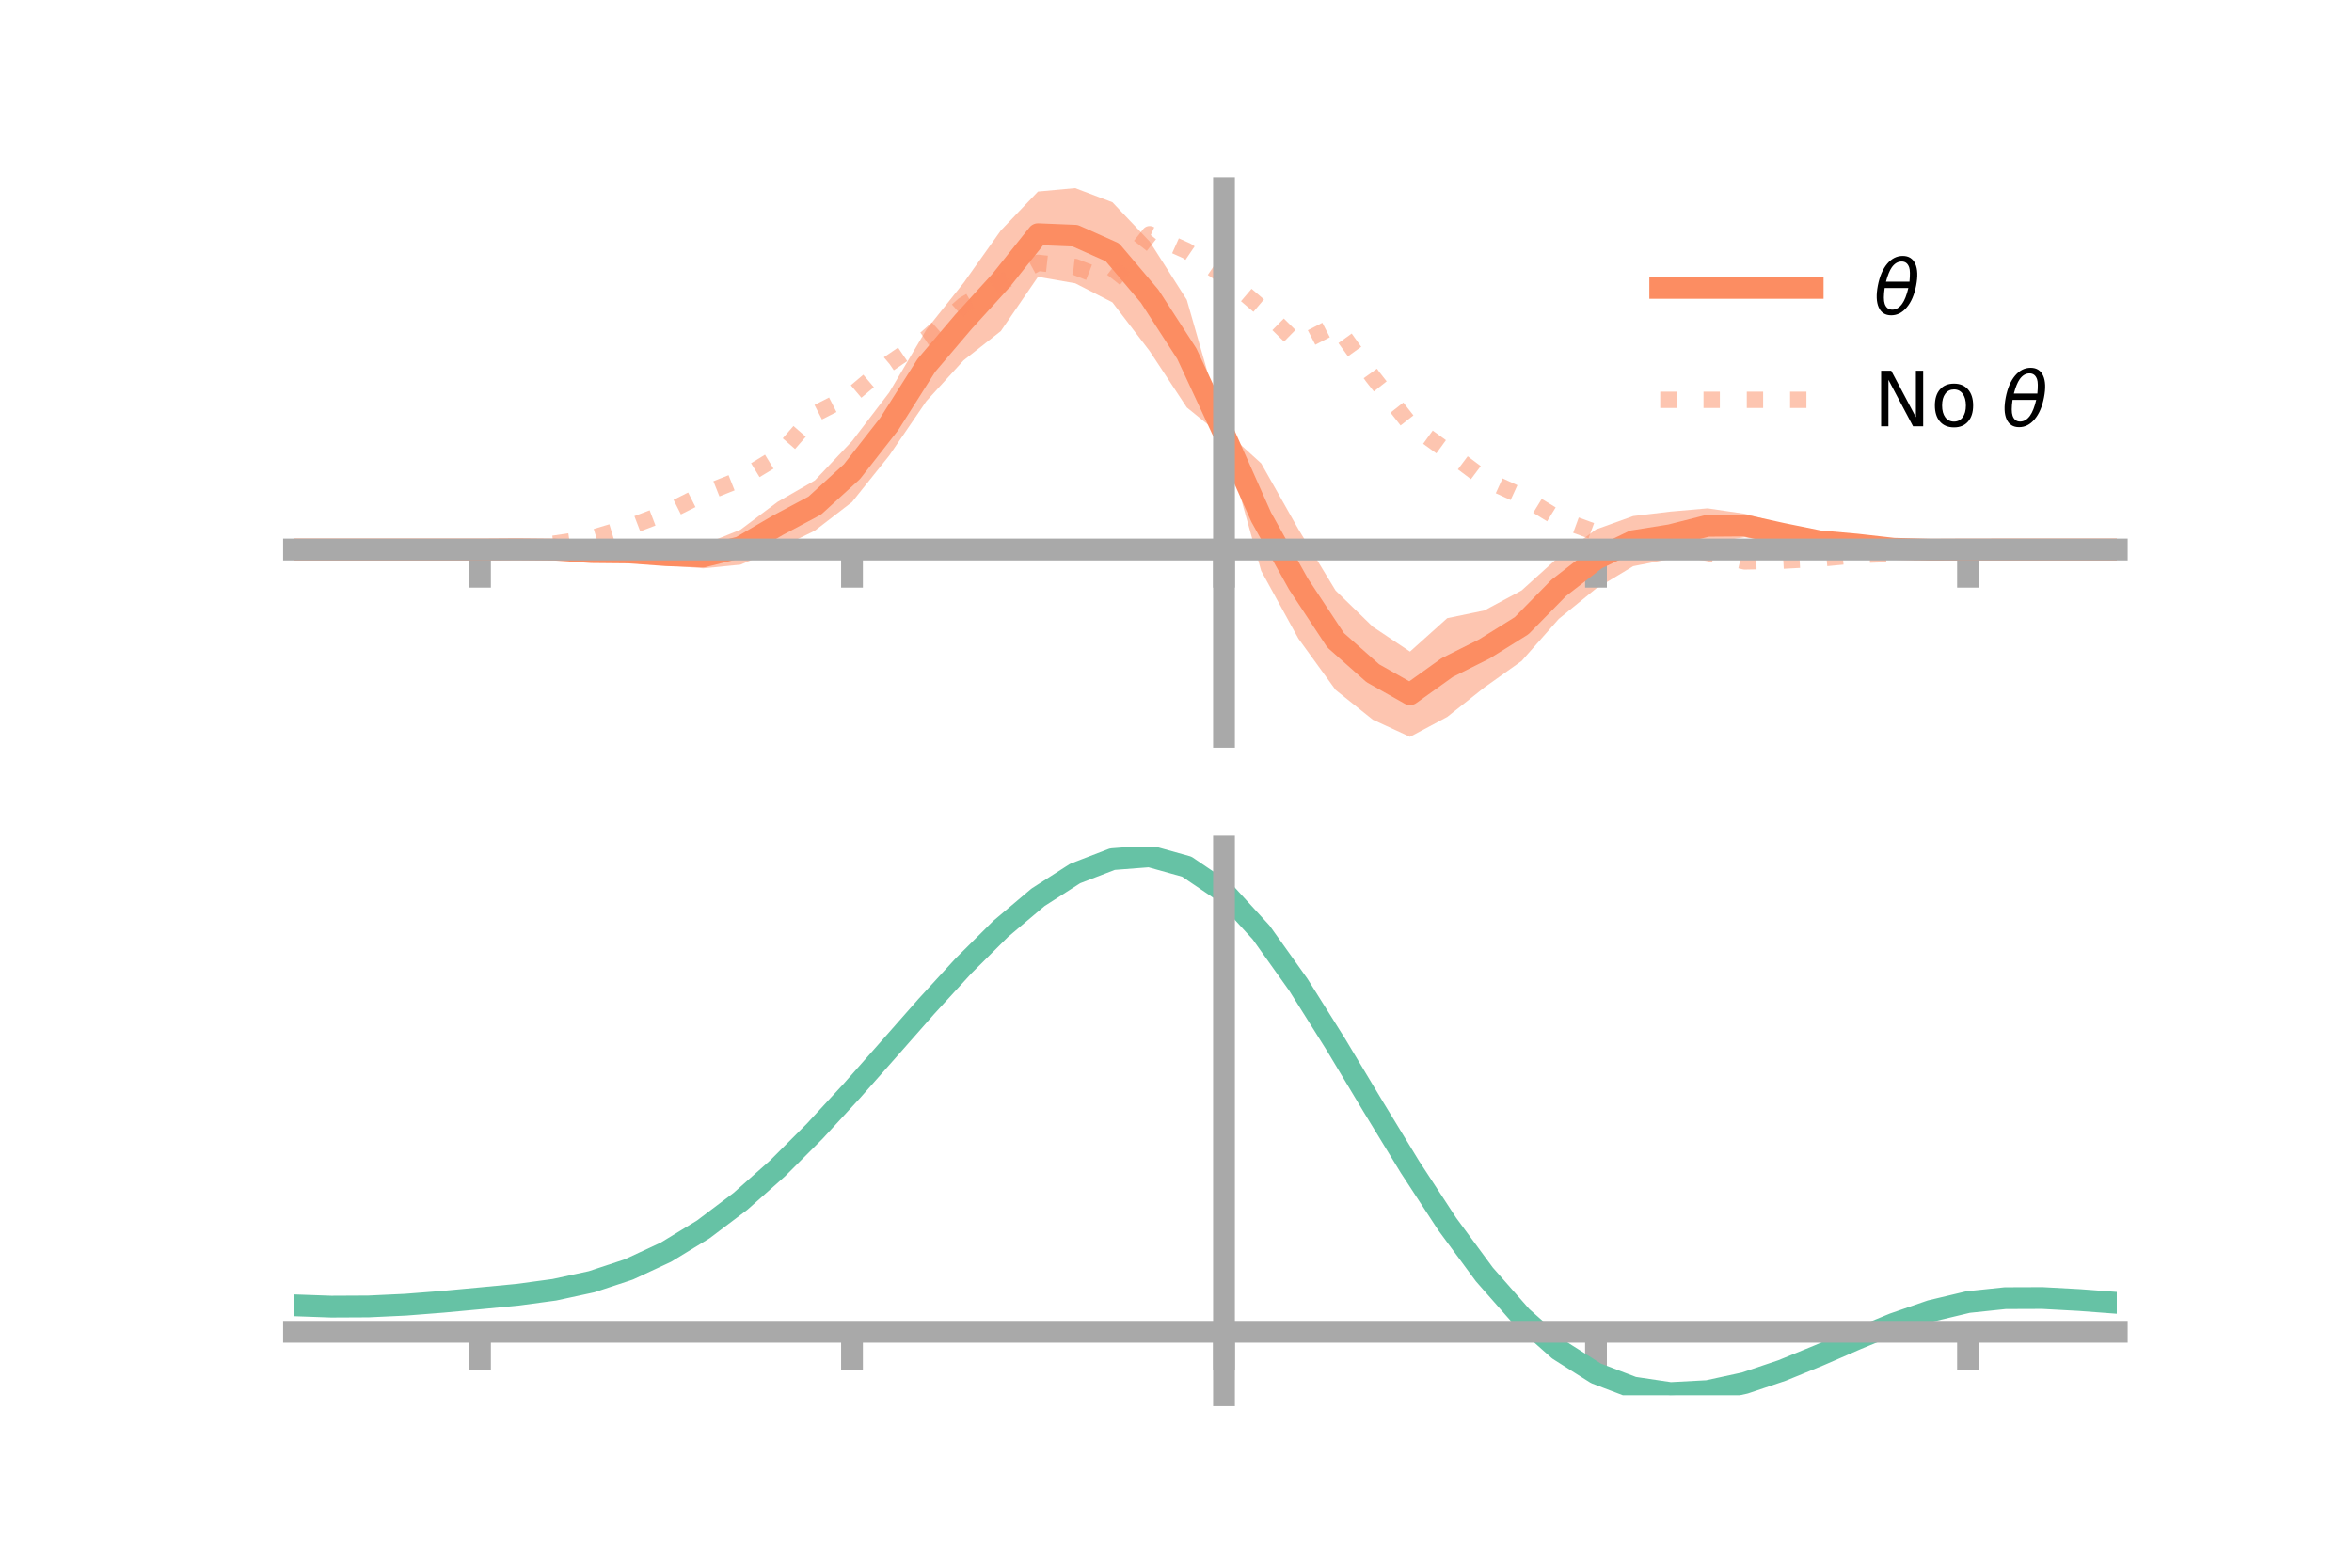 <?xml version="1.0" encoding="utf-8" standalone="no"?>
<!DOCTYPE svg PUBLIC "-//W3C//DTD SVG 1.1//EN"
  "http://www.w3.org/Graphics/SVG/1.1/DTD/svg11.dtd">
<!-- Created with matplotlib (https://matplotlib.org/) -->
<svg height="144pt" version="1.1" viewBox="0 0 216 144" width="216pt" xmlns="http://www.w3.org/2000/svg" xmlns:xlink="http://www.w3.org/1999/xlink">
 <defs>
  <style type="text/css">*{stroke-linecap:butt;stroke-linejoin:round;}</style>
 </defs>
 <g id="figure_1">
  <g id="patch_1">
   <path d="M 0 144 
L 216 144 
L 216 0 
L 0 0 
z
" style="fill:none;"/>
  </g>
  <g id="axes_1">
   <g id="patch_2">
    <path d="M 27 67.68 
L 194.4 67.68 
L 194.4 17.28 
L 27 17.28 
z
" style="fill:none;"/>
   </g>
   <g id="PolyCollection_1">
    <path clip-path="url(#pa7bd03428f)" d="M 27 50.475 
L 27 50.475 
L 30.416 50.475 
L 33.833 50.475 
L 37.249 50.475 
L 40.665 50.475 
L 44.082 50.475 
L 47.498 50.363 
L 50.914 50.225 
L 54.331 50.16 
L 57.747 50.169 
L 61.163 50.065 
L 64.58 50.033 
L 67.996 48.658 
L 71.412 46.098 
L 74.829 44.131 
L 78.245 40.522 
L 81.661 36.049 
L 85.078 30.27 
L 88.494 25.985 
L 91.91 21.174 
L 95.327 17.593 
L 98.743 17.28 
L 102.159 18.578 
L 105.576 22.176 
L 108.992 27.543 
L 112.408 39.462 
L 115.824 42.564 
L 119.241 48.615 
L 122.657 54.245 
L 126.073 57.568 
L 129.49 59.852 
L 132.906 56.784 
L 136.322 56.073 
L 139.739 54.236 
L 143.155 51.15 
L 146.571 48.629 
L 149.988 47.4 
L 153.404 46.992 
L 156.82 46.693 
L 160.237 47.193 
L 163.653 48.089 
L 167.069 49.132 
L 170.486 49.452 
L 173.902 50.139 
L 177.318 50.401 
L 180.735 50.475 
L 184.151 50.475 
L 187.567 50.475 
L 190.984 50.475 
L 194.4 50.475 
L 194.4 50.475 
L 194.4 50.475 
L 190.984 50.475 
L 187.567 50.475 
L 184.151 50.475 
L 180.735 50.476 
L 177.318 50.581 
L 173.902 50.667 
L 170.486 50.585 
L 167.069 50.301 
L 163.653 49.959 
L 160.237 49.348 
L 156.82 49.899 
L 153.404 51.329 
L 149.988 52.007 
L 146.571 54.067 
L 143.155 56.848 
L 139.739 60.716 
L 136.322 63.144 
L 132.906 65.853 
L 129.49 67.68 
L 126.073 66.105 
L 122.657 63.372 
L 119.241 58.658 
L 115.824 52.436 
L 112.408 40.19 
L 108.992 37.427 
L 105.576 32.24 
L 102.159 27.772 
L 98.743 26.021 
L 95.327 25.429 
L 91.91 30.413 
L 88.494 33.098 
L 85.078 36.841 
L 81.661 41.848 
L 78.245 46.115 
L 74.829 48.744 
L 71.412 50.419 
L 67.996 51.867 
L 64.58 52.203 
L 61.163 51.928 
L 57.747 51.327 
L 54.331 51.27 
L 50.914 50.745 
L 47.498 50.542 
L 44.082 50.476 
L 40.665 50.475 
L 37.249 50.475 
L 33.833 50.475 
L 30.416 50.475 
L 27 50.475 
z
" style="fill:#fc8d62;fill-opacity:0.5;"/>
   </g>
   <g id="matplotlib.axis_1">
    <g id="xtick_1">
     <g id="line2d_1">
      <defs>
       <path d="M 0 0 
L 0 3.5 
" id="m93c01624b3" style="stroke:#a9a9a9;stroke-width:2;"/>
      </defs>
      <g>
       <use style="fill:#a9a9a9;stroke:#a9a9a9;stroke-width:2;" x="44.082" xlink:href="#m93c01624b3" y="50.475"/>
      </g>
     </g>
    </g>
    <g id="xtick_2">
     <g id="line2d_2">
      <g>
       <use style="fill:#a9a9a9;stroke:#a9a9a9;stroke-width:2;" x="78.245" xlink:href="#m93c01624b3" y="50.475"/>
      </g>
     </g>
    </g>
    <g id="xtick_3">
     <g id="line2d_3">
      <g>
       <use style="fill:#a9a9a9;stroke:#a9a9a9;stroke-width:2;" x="112.408" xlink:href="#m93c01624b3" y="50.475"/>
      </g>
     </g>
    </g>
    <g id="xtick_4">
     <g id="line2d_4">
      <g>
       <use style="fill:#a9a9a9;stroke:#a9a9a9;stroke-width:2;" x="146.571" xlink:href="#m93c01624b3" y="50.475"/>
      </g>
     </g>
    </g>
    <g id="xtick_5">
     <g id="line2d_5">
      <g>
       <use style="fill:#a9a9a9;stroke:#a9a9a9;stroke-width:2;" x="180.735" xlink:href="#m93c01624b3" y="50.475"/>
      </g>
     </g>
    </g>
   </g>
   <g id="matplotlib.axis_2"/>
   <g id="line2d_6">
    <path clip-path="url(#pa7bd03428f)" d="M 27 50.475 
L 30.416 50.475 
L 33.833 50.475 
L 37.249 50.475 
L 40.665 50.475 
L 44.082 50.475 
L 47.498 50.453 
L 50.914 50.485 
L 54.331 50.715 
L 57.747 50.748 
L 61.163 50.996 
L 64.58 51.118 
L 67.996 50.262 
L 71.412 48.259 
L 74.829 46.437 
L 78.245 43.319 
L 81.661 38.949 
L 85.078 33.556 
L 88.494 29.541 
L 91.91 25.794 
L 95.327 21.511 
L 98.743 21.651 
L 102.159 23.175 
L 105.576 27.208 
L 108.992 32.485 
L 112.408 39.826 
L 115.824 47.5 
L 119.241 53.637 
L 122.657 58.808 
L 126.073 61.837 
L 129.49 63.766 
L 132.906 61.319 
L 136.322 59.608 
L 139.739 57.476 
L 143.155 53.999 
L 146.571 51.348 
L 149.988 49.703 
L 153.404 49.16 
L 156.82 48.296 
L 160.237 48.271 
L 163.653 49.024 
L 167.069 49.716 
L 170.486 50.018 
L 173.902 50.403 
L 177.318 50.491 
L 180.735 50.476 
L 184.151 50.475 
L 187.567 50.475 
L 190.984 50.475 
L 194.4 50.475 
" style="fill:none;stroke:#fc8d62;stroke-linecap:square;stroke-width:2;"/>
   </g>
   <g id="line2d_7">
    <path clip-path="url(#pa7bd03428f)" d="M 27 50.475 
L 30.416 50.475 
L 33.833 50.475 
L 37.249 50.475 
L 40.665 50.475 
L 44.082 50.475 
L 47.498 50.382 
L 50.914 49.932 
L 54.331 49.426 
L 57.747 48.404 
L 61.163 47.099 
L 64.58 45.381 
L 67.996 44.024 
L 71.412 41.942 
L 74.829 38.021 
L 78.245 36.279 
L 81.661 33.389 
L 85.078 31.063 
L 88.494 28.016 
L 91.91 26.005 
L 95.327 24.142 
L 98.743 24.522 
L 102.159 25.845 
L 105.576 21.511 
L 108.992 23.045 
L 112.408 25.361 
L 115.824 28.265 
L 119.241 31.623 
L 122.657 29.862 
L 126.073 34.622 
L 129.49 38.964 
L 132.906 41.439 
L 136.322 44.002 
L 139.739 45.569 
L 143.155 47.662 
L 146.571 48.91 
L 149.988 50.845 
L 153.404 50.19 
L 156.82 50.783 
L 160.237 51.569 
L 163.653 51.501 
L 167.069 51.319 
L 170.486 50.999 
L 173.902 50.862 
L 177.318 50.549 
L 180.735 50.476 
L 184.151 50.475 
L 187.567 50.475 
L 190.984 50.475 
L 194.4 50.475 
" style="fill:none;stroke:#fc8d62;stroke-dasharray:1.5,2.475;stroke-dashoffset:0;stroke-opacity:0.5;stroke-width:1.5;"/>
   </g>
   <g id="patch_3">
    <path d="M 112.408 67.68 
L 112.408 17.28 
" style="fill:none;stroke:#a9a9a9;stroke-linecap:square;stroke-linejoin:miter;stroke-width:2;"/>
   </g>
   <g id="patch_4">
    <path d="M 194.4 67.68 
L 194.4 17.28 
" style="fill:none;"/>
   </g>
   <g id="patch_5">
    <path d="M 27 50.475 
L 194.4 50.475 
" style="fill:none;stroke:#a9a9a9;stroke-linecap:square;stroke-linejoin:miter;stroke-width:2;"/>
   </g>
   <g id="patch_6">
    <path d="M 27 17.28 
L 194.4 17.28 
" style="fill:none;"/>
   </g>
   <g id="legend_1">
    <g id="line2d_8">
     <path d="M 152.47 26.449 
L 166.47 26.449 
" style="fill:none;stroke:#fc8d62;stroke-linecap:square;stroke-width:2;"/>
    </g>
    <g id="line2d_9"/>
    <g id="text_1">
     <!-- $\theta$ -->
     <g transform="translate(172.07 28.899)scale(0.07 -0.07)">
      <defs>
       <path d="M 45.516 34.672 
L 14.453 34.672 
Q 12.359 20.062 14.5 13.875 
Q 17.188 6.25 24.469 6.25 
Q 31.781 6.25 37.359 13.922 
Q 42.234 20.656 45.516 34.672 
z
M 47.016 42.969 
Q 48.344 56.844 46.625 61.719 
Q 43.953 69.438 36.766 69.438 
Q 29.297 69.438 23.828 61.812 
Q 19.531 55.672 16.156 42.969 
z
M 38.188 76.766 
Q 49.906 76.766 54.594 66.406 
Q 59.281 56.109 55.719 37.844 
Q 52.203 19.625 43.453 9.281 
Q 34.766 -1.125 23.047 -1.125 
Q 11.281 -1.125 6.641 9.281 
Q 2 19.625 5.516 37.844 
Q 9.078 56.109 17.719 66.406 
Q 26.422 76.766 38.188 76.766 
z
" id="DejaVuSans-Oblique-952"/>
      </defs>
      <use transform="translate(0 0.234)" xlink:href="#DejaVuSans-Oblique-952"/>
     </g>
    </g>
    <g id="line2d_10">
     <path d="M 152.47 36.724 
L 166.47 36.724 
" style="fill:none;stroke:#fc8d62;stroke-dasharray:1.5,2.475;stroke-dashoffset:0;stroke-opacity:0.5;stroke-width:1.5;"/>
    </g>
    <g id="line2d_11"/>
    <g id="text_2">
     <!-- No $\theta$ -->
     <g transform="translate(172.07 39.174)scale(0.07 -0.07)">
      <defs>
       <path d="M 9.812 72.906 
L 23.094 72.906 
L 55.422 11.922 
L 55.422 72.906 
L 64.984 72.906 
L 64.984 0 
L 51.703 0 
L 19.391 60.984 
L 19.391 0 
L 9.812 0 
z
" id="DejaVuSans-78"/>
       <path d="M 30.609 48.391 
Q 23.391 48.391 19.188 42.75 
Q 14.984 37.109 14.984 27.297 
Q 14.984 17.484 19.156 11.844 
Q 23.344 6.203 30.609 6.203 
Q 37.797 6.203 41.984 11.859 
Q 46.188 17.531 46.188 27.297 
Q 46.188 37.016 41.984 42.703 
Q 37.797 48.391 30.609 48.391 
z
M 30.609 56 
Q 42.328 56 49.016 48.375 
Q 55.719 40.766 55.719 27.297 
Q 55.719 13.875 49.016 6.219 
Q 42.328 -1.422 30.609 -1.422 
Q 18.844 -1.422 12.172 6.219 
Q 5.516 13.875 5.516 27.297 
Q 5.516 40.766 12.172 48.375 
Q 18.844 56 30.609 56 
z
" id="DejaVuSans-111"/>
       <path id="DejaVuSans-32"/>
      </defs>
      <use transform="translate(0 0.234)" xlink:href="#DejaVuSans-78"/>
      <use transform="translate(74.805 0.234)" xlink:href="#DejaVuSans-111"/>
      <use transform="translate(135.986 0.234)" xlink:href="#DejaVuSans-32"/>
      <use transform="translate(167.773 0.234)" xlink:href="#DejaVuSans-Oblique-952"/>
     </g>
    </g>
   </g>
  </g>
  <g id="axes_2">
   <g id="patch_7">
    <path d="M 27 128.16 
L 194.4 128.16 
L 194.4 77.76 
L 27 77.76 
z
" style="fill:none;"/>
   </g>
   <g id="PolyCollection_2">
    <path clip-path="url(#pfeaab87736)" d="M 27 119.94 
L 27 119.851 
L 30.416 119.979 
L 33.833 119.958 
L 37.249 119.79 
L 40.665 119.51 
L 44.082 119.182 
L 47.498 118.847 
L 50.914 118.377 
L 54.331 117.627 
L 57.747 116.484 
L 61.163 114.872 
L 64.58 112.751 
L 67.996 110.121 
L 71.412 107.021 
L 74.829 103.524 
L 78.245 99.734 
L 81.661 95.78 
L 85.078 91.815 
L 88.494 88.008 
L 91.91 84.539 
L 95.327 81.594 
L 98.743 79.362 
L 102.159 78.026 
L 105.576 77.76 
L 108.992 78.73 
L 112.408 81.078 
L 115.824 84.87 
L 119.241 89.736 
L 122.657 95.254 
L 126.073 101.031 
L 129.49 106.719 
L 132.906 112.029 
L 136.322 116.735 
L 139.739 120.675 
L 143.155 123.753 
L 146.571 125.934 
L 149.988 127.245 
L 153.404 127.758 
L 156.82 127.583 
L 160.237 126.854 
L 163.653 125.722 
L 167.069 124.346 
L 170.486 122.886 
L 173.902 121.497 
L 177.318 120.326 
L 180.735 119.516 
L 184.151 119.16 
L 187.567 119.154 
L 190.984 119.349 
L 194.4 119.616 
L 194.4 119.727 
L 194.4 119.727 
L 190.984 119.482 
L 187.567 119.304 
L 184.151 119.322 
L 180.735 119.684 
L 177.318 120.503 
L 173.902 121.699 
L 170.486 123.129 
L 167.069 124.635 
L 163.653 126.054 
L 160.237 127.221 
L 156.82 127.972 
L 153.404 128.16 
L 149.988 127.656 
L 146.571 126.365 
L 143.155 124.226 
L 139.739 121.226 
L 136.322 117.398 
L 132.906 112.832 
L 129.49 107.68 
L 126.073 102.158 
L 122.657 96.546 
L 119.241 91.182 
L 115.824 86.451 
L 112.408 82.765 
L 108.992 80.488 
L 105.576 79.552 
L 102.159 79.811 
L 98.743 81.103 
L 95.327 83.254 
L 91.91 86.086 
L 88.494 89.416 
L 85.078 93.066 
L 81.661 96.862 
L 78.245 100.643 
L 74.829 104.268 
L 71.412 107.614 
L 67.996 110.584 
L 64.58 113.111 
L 61.163 115.16 
L 57.747 116.725 
L 54.331 117.838 
L 50.914 118.567 
L 47.498 119.018 
L 44.082 119.334 
L 40.665 119.638 
L 37.249 119.893 
L 33.833 120.041 
L 30.416 120.055 
L 27 119.94 
z
" style="fill:#66c2a5;fill-opacity:0.5;"/>
   </g>
   <g id="matplotlib.axis_3">
    <g id="xtick_6">
     <g id="line2d_12">
      <g>
       <use style="fill:#a9a9a9;stroke:#a9a9a9;stroke-width:2;" x="44.082" xlink:href="#m93c01624b3" y="122.331"/>
      </g>
     </g>
    </g>
    <g id="xtick_7">
     <g id="line2d_13">
      <g>
       <use style="fill:#a9a9a9;stroke:#a9a9a9;stroke-width:2;" x="78.245" xlink:href="#m93c01624b3" y="122.331"/>
      </g>
     </g>
    </g>
    <g id="xtick_8">
     <g id="line2d_14">
      <g>
       <use style="fill:#a9a9a9;stroke:#a9a9a9;stroke-width:2;" x="112.408" xlink:href="#m93c01624b3" y="122.331"/>
      </g>
     </g>
    </g>
    <g id="xtick_9">
     <g id="line2d_15">
      <g>
       <use style="fill:#a9a9a9;stroke:#a9a9a9;stroke-width:2;" x="146.571" xlink:href="#m93c01624b3" y="122.331"/>
      </g>
     </g>
    </g>
    <g id="xtick_10">
     <g id="line2d_16">
      <g>
       <use style="fill:#a9a9a9;stroke:#a9a9a9;stroke-width:2;" x="180.735" xlink:href="#m93c01624b3" y="122.331"/>
      </g>
     </g>
    </g>
   </g>
   <g id="matplotlib.axis_4"/>
   <g id="line2d_17">
    <path clip-path="url(#pfeaab87736)" d="M 27 119.896 
L 30.416 120.017 
L 33.833 120 
L 37.249 119.841 
L 40.665 119.574 
L 44.082 119.258 
L 47.498 118.933 
L 50.914 118.472 
L 54.331 117.733 
L 57.747 116.605 
L 61.163 115.016 
L 64.58 112.931 
L 67.996 110.352 
L 71.412 107.317 
L 74.829 103.896 
L 78.245 100.189 
L 81.661 96.321 
L 85.078 92.44 
L 88.494 88.712 
L 91.91 85.312 
L 95.327 82.424 
L 98.743 80.233 
L 102.159 78.918 
L 105.576 78.656 
L 108.992 79.609 
L 112.408 81.922 
L 115.824 85.66 
L 119.241 90.459 
L 122.657 95.9 
L 126.073 101.594 
L 129.49 107.199 
L 132.906 112.431 
L 136.322 117.067 
L 139.739 120.951 
L 143.155 123.989 
L 146.571 126.15 
L 149.988 127.451 
L 153.404 127.959 
L 156.82 127.777 
L 160.237 127.037 
L 163.653 125.888 
L 167.069 124.491 
L 170.486 123.007 
L 173.902 121.598 
L 177.318 120.415 
L 180.735 119.6 
L 184.151 119.241 
L 187.567 119.229 
L 190.984 119.415 
L 194.4 119.672 
" style="fill:none;stroke:#66c2a5;stroke-linecap:square;stroke-width:2;"/>
   </g>
   <g id="patch_8">
    <path d="M 112.408 128.16 
L 112.408 77.76 
" style="fill:none;stroke:#a9a9a9;stroke-linecap:square;stroke-linejoin:miter;stroke-width:2;"/>
   </g>
   <g id="patch_9">
    <path d="M 194.4 128.16 
L 194.4 77.76 
" style="fill:none;"/>
   </g>
   <g id="patch_10">
    <path d="M 27 122.331 
L 194.4 122.331 
" style="fill:none;stroke:#a9a9a9;stroke-linecap:square;stroke-linejoin:miter;stroke-width:2;"/>
   </g>
   <g id="patch_11">
    <path d="M 27 77.76 
L 194.4 77.76 
" style="fill:none;"/>
   </g>
  </g>
 </g>
 <defs>
  <clipPath id="pa7bd03428f">
   <rect height="50.4" width="167.4" x="27" y="17.28"/>
  </clipPath>
  <clipPath id="pfeaab87736">
   <rect height="50.4" width="167.4" x="27" y="77.76"/>
  </clipPath>
 </defs>
</svg>
